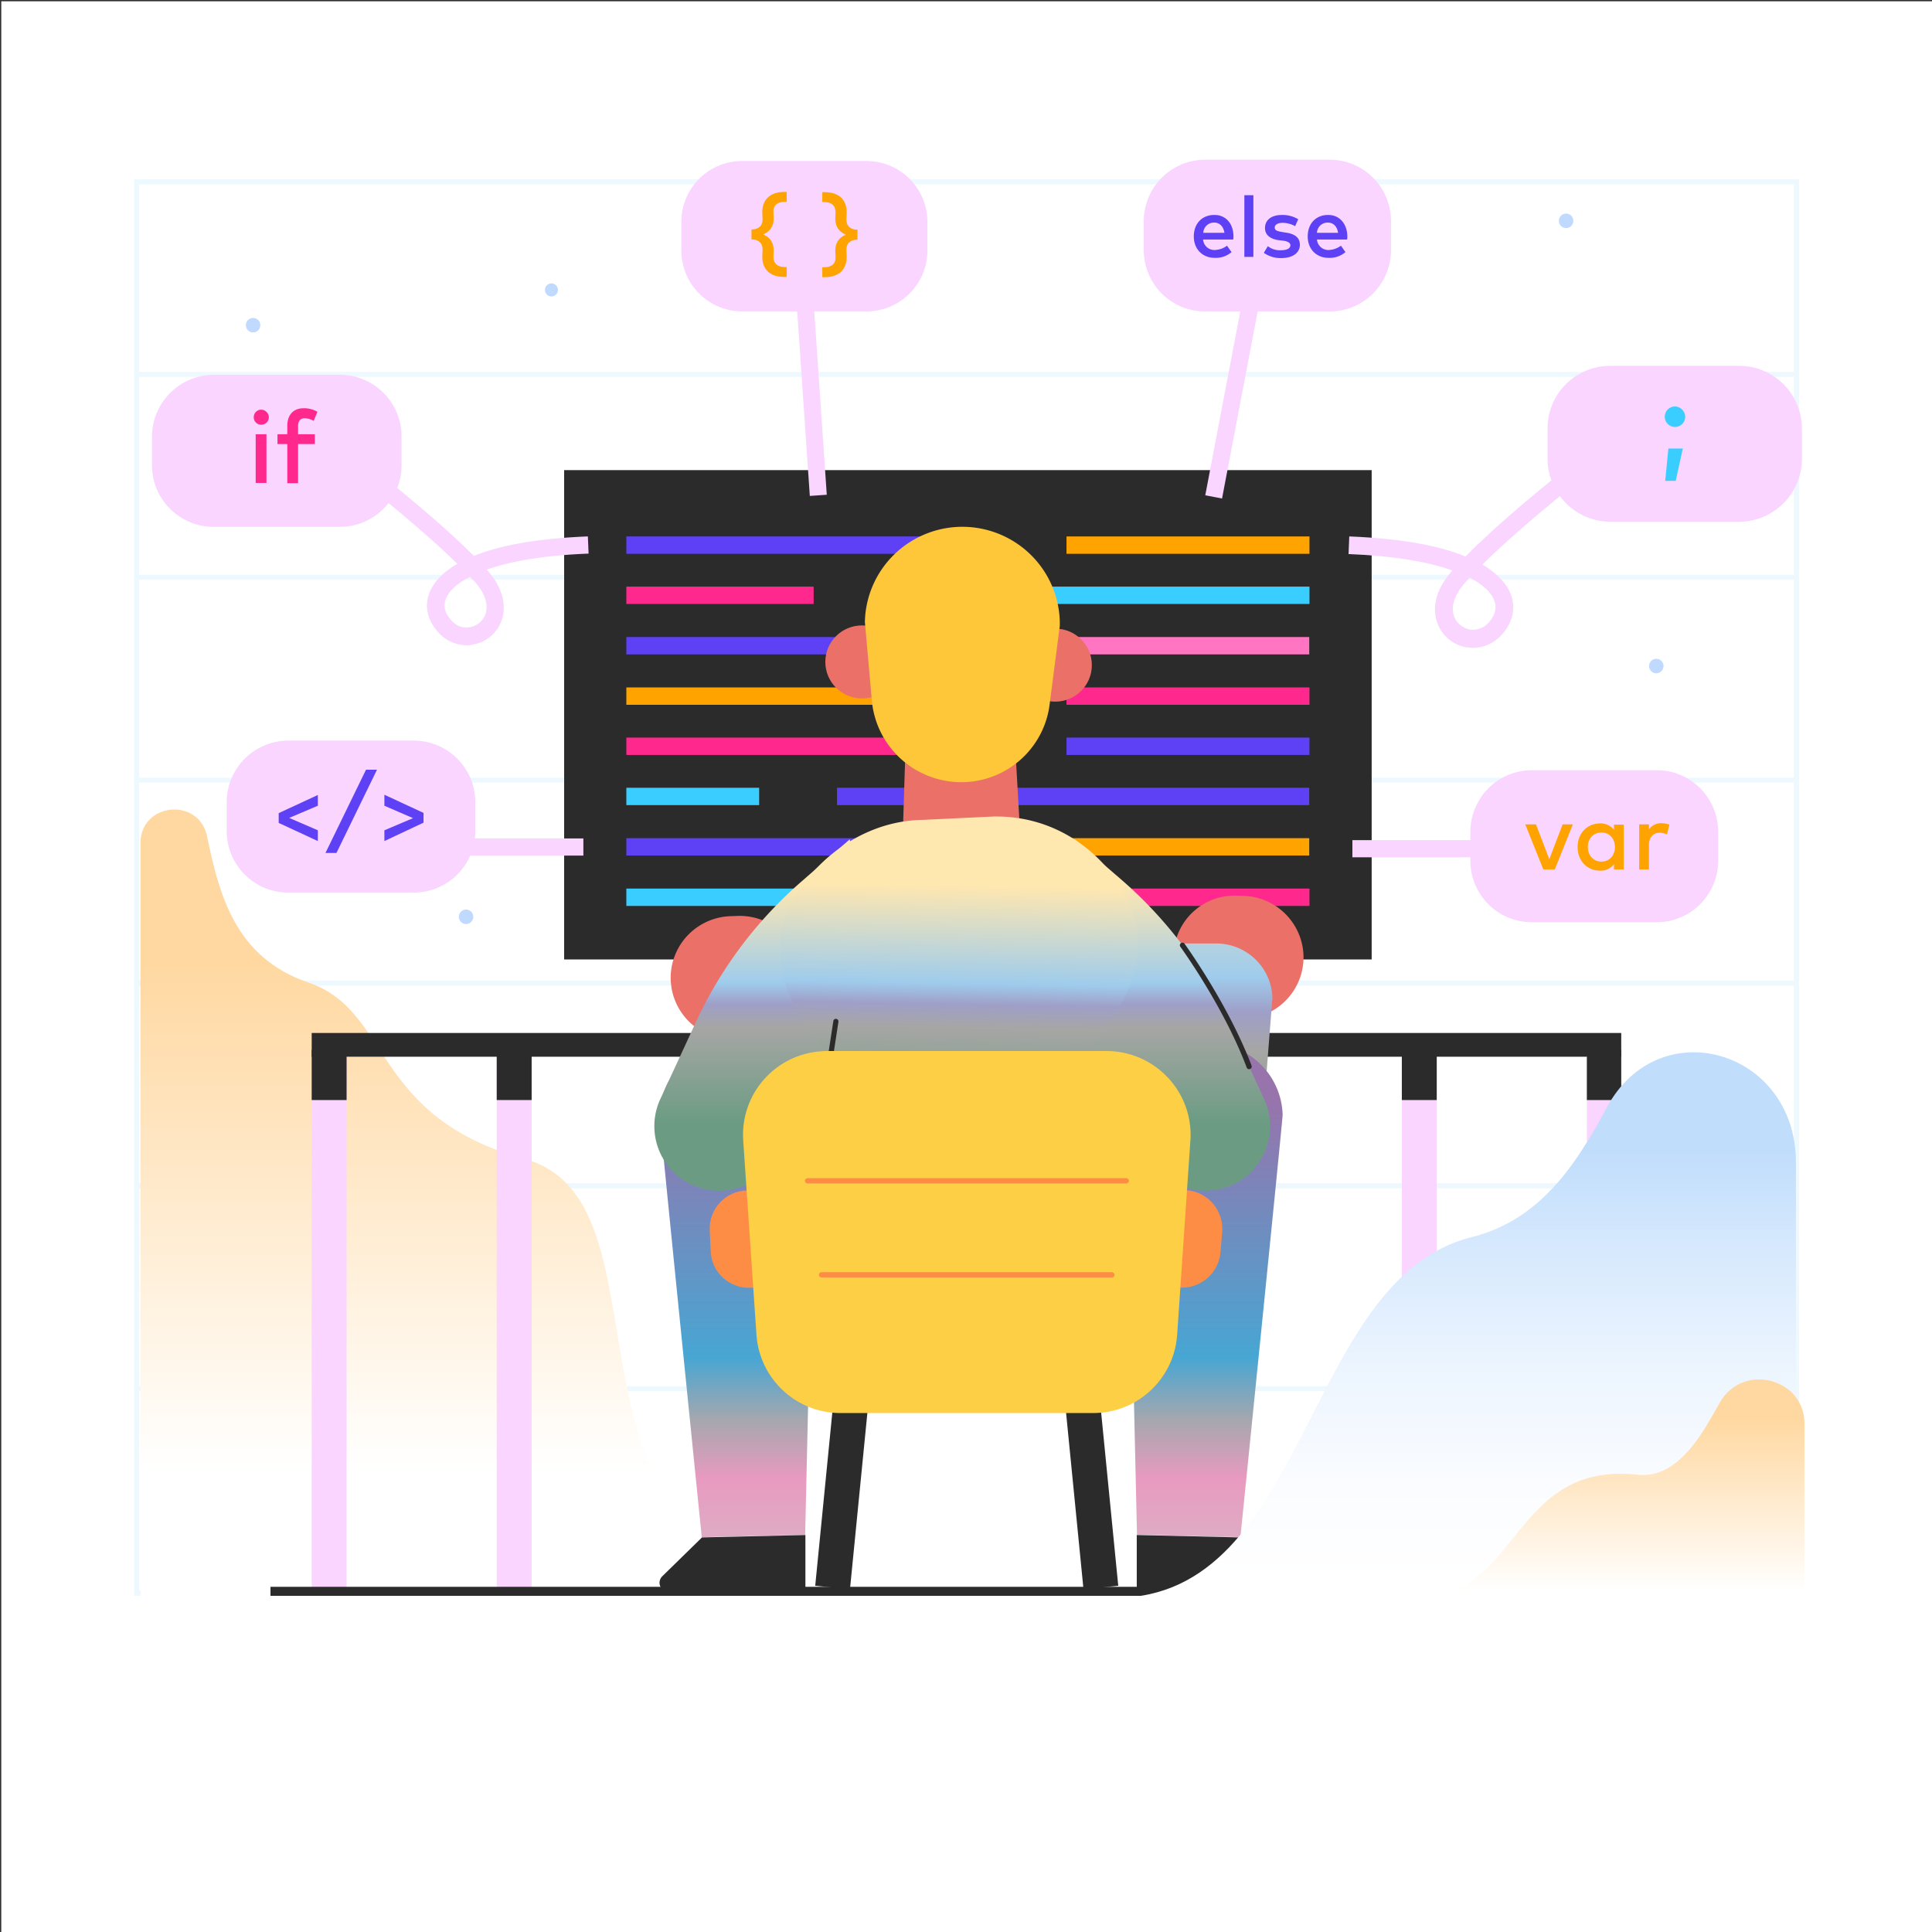 <?xml version="1.0" encoding="UTF-8"?><svg version="1.1" xmlns="http://www.w3.org/2000/svg" xmlns:xlink="http://www.w3.org/1999/xlink" viewBox="0 0 1500 1500" width="1500" height="1500" x="0px" y="0px">
    
    
    <rect x="0" y="0" width="1500" height="1500" fill="#333333" stroke="none"/>
    
    
    <!-- ITEM 0 -->
    <g>
        <defs>
            <clipPath id="clip-path-id-viewbox-item-0">
                <rect x="0.0" y="0.0" width="35.0" height="35.0"/>
            </clipPath>
        </defs>
        <g transform="translate(1.0 1.0) rotate(0.0 749.5 749.5) scale(42.829 42.829)">
            <g clip-path="url(#clip-path-id-viewbox-item-0)" transform="translate(-0.0 -0.0)">
                <title>Asset 138</title><g id="Layer_2-i0" data-name="Layer 2"><g id="Layer_1-2-i0" data-name="Layer 1"><rect width="35" height="35" fill="#fff"/></g></g>
            </g>
        </g>
    </g>
    
    <!-- ITEM 1 -->
    <g>
        <defs>
            <clipPath id="clip-path-id-viewbox-item-1">
                <rect x="0.0" y="0.0" width="697.36" height="591.828"/>
            </clipPath>
        </defs>
        <g transform="translate(104.0 139.0) rotate(0.0 647.0 550.0) scale(1.856 1.859)">
            <g clip-path="url(#clip-path-id-viewbox-item-1)" transform="translate(-0.0 -0.0)">
                
<g>
	<g opacity="0.3">
		<path fill="#C4ECFE" d="M694.333,2.22v587.187H2.22V2.22L694.333,2.22 M696.553,0H0v591.727h696.553V0L696.553,0z"/>
		<g>
			<rect y="419.405" fill="#C4ECFE" width="696.553" height="2.119"/>
		</g>
		<g>
			<rect y="334.757" fill="#C4ECFE" width="696.553" height="2.119"/>
		</g>
		<g>
			<rect y="419.405" fill="#C4ECFE" width="696.553" height="2.119"/>
		</g>
		<g>
			<rect y="504.153" fill="#C4ECFE" width="696.553" height="2.119"/>
		</g>
		<g>
			<rect y="250.008" fill="#C4ECFE" width="696.553" height="2.119"/>
		</g>
		<g>
			<rect y="165.26" fill="#C4ECFE" width="696.553" height="2.119"/>
		</g>
		<g>
			<rect y="80.511" fill="#C4ECFE" width="696.553" height="2.119"/>
		</g>
	</g>
	<circle fill="#BFD9FF" cx="138.927" cy="308.122" r="3.027"/>
	<circle fill="#BFD9FF" cx="441.399" cy="545.62" r="3.027"/>
	<circle fill="#BFD9FF" cx="599.092" cy="17.454" r="3.027"/>
	<circle fill="#BFD9FF" cx="636.825" cy="203.397" r="3.027"/>
	<circle fill="#BFD9FF" cx="49.84" cy="61.039" r="3.027"/>
	<circle fill="#BFD9FF" cx="174.643" cy="46.309" r="2.724"/>
	
		<linearGradient id="SVGID_7_-i1" gradientUnits="userSpaceOnUse" x1="135.434" y1="184.988" x2="135.434" y2="-26.803" gradientTransform="matrix(-1 0 0 -1 277.641 512.382)">
		<stop offset="0" style="stop-color:#FFD8A1"/>
		<stop offset="1" style="stop-color:#FFFFFF"/>
	</linearGradient>
	<path fill="url(#SVGID_7_-i1)" d="M2.724,277.35c0-16.849,24.315-19.371,27.846-2.926c4.944,23.407,11.199,50.547,42.374,61.14   c35.009,11.905,26.131,56.096,90.6,73.751c64.469,17.656,6.558,158.097,118.144,182.411H2.724V277.35z"/>
	
		<linearGradient id="SVGID_18_-i1" gradientUnits="userSpaceOnUse" x1="-465.355" y1="106.166" x2="-465.355" y2="-71.853" gradientTransform="matrix(-1 0 0 -1 87.731 512.382)">
		<stop offset="0" style="stop-color:#C0DDFC"/>
		<stop offset="0.19" style="stop-color:#D3E7FD"/>
		<stop offset="0.49" style="stop-color:#EBF4FE"/>
		<stop offset="0.77" style="stop-color:#FAFCFF"/>
		<stop offset="1" style="stop-color:#FFFFFF"/>
	</linearGradient>
	<path fill="url(#SVGID_18_-i1)" d="M412.342,591.626c80.208,0,77.585-131.966,147.301-149.319   c27.846-6.961,42.98-29.258,55.894-53.573c21.49-40.457,78.292-24.113,78.292,22.6v180.393H412.342V591.626z"/>
	
		<linearGradient id="SVGID_34_-i1" gradientUnits="userSpaceOnUse" x1="-15629.288" y1="-5.135" x2="-15629.288" y2="-76.453" gradientTransform="matrix(-1 0 0 -1 -15012.39 512.382)">
		<stop offset="0" style="stop-color:#FFD8A1"/>
		<stop offset="1" style="stop-color:#FFFFFF"/>
	</linearGradient>
	<path fill="url(#SVGID_34_-i1)" d="M536.439,591.828c43.383,0,39.852-56.903,91.912-51.152c17.858,2.018,28.552-20.481,34.202-30.267   c9.585-16.143,34.807-9.686,34.807,9.08v72.238H536.439V591.828z"/>
</g>

            </g>
        </g>
    </g>
    
    <!-- ITEM 2 -->
    <g>
        <defs>
            <clipPath id="clip-path-id-viewbox-item-2">
                <rect x="0.0" y="0.0" width="337.986" height="253.19"/>
            </clipPath>
        </defs>
        <g transform="translate(438.0 365.0) rotate(0.0 313.5 235.0) scale(1.855 1.856)">
            <g clip-path="url(#clip-path-id-viewbox-item-2)" transform="translate(-0.0 -0.0)">
                <title>computer_2</title><g id="Layer_2-i2" data-name="Layer 2"><g id="Layer_1-2-i2" data-name="Layer 1"><rect width="337.986" height="204.708" fill="#2b2b2b"/><rect x="26.03" y="27.745" width="151.438" height="7.264" fill="#5e41f4"/><rect x="210.257" y="27.745" width="101.698" height="7.264" fill="#ffa300"/><rect x="26.03" y="48.73" width="78.392" height="7.264" fill="#ff288c"/><rect x="137.212" y="48.73" width="174.744" height="7.264" fill="#3acdff"/><rect x="26.03" y="69.817" width="151.438" height="7.264" fill="#5e41f4"/><rect x="196.536" y="69.817" width="115.319" height="7.264" fill="#ff75c2"/><rect x="26.03" y="90.903" width="151.438" height="7.264" fill="#ffa300"/><rect x="210.257" y="90.903" width="101.698" height="7.264" fill="#ff288c"/><rect x="26.03" y="111.888" width="151.438" height="7.264" fill="#ff288c"/><rect x="210.257" y="111.888" width="101.698" height="7.264" fill="#5e41f4"/><rect x="26.03" y="132.874" width="55.591" height="7.264" fill="#3acdff"/><rect x="114.209" y="132.874" width="197.646" height="7.264" fill="#5e41f4"/><rect x="26.03" y="153.96" width="115.924" height="7.264" fill="#5e41f4"/><rect x="174.643" y="153.96" width="137.212" height="7.264" fill="#ffa300"/><rect x="26.03" y="175.046" width="151.438" height="7.264" fill="#3acdff"/><rect x="210.257" y="175.046" width="101.698" height="7.264" fill="#ff288c"/><path d="M262.439,248.147H241.908l-42.552-57.606a2.5,2.5,0,0,0-2.01-1.015H140.64a2.5,2.5,0,0,0-2.011,1.015L96.078,248.147H75.546a2.5,2.5,0,1,0,0,5H97a2.413,2.413,0,0,0,.307.043H240.679a2.438,2.438,0,0,0,.307-.043h21.453a2.5,2.5,0,0,0,0-5ZM141.9,194.526h54.183l39.608,53.621h-133.4Z" fill="#2b2b2b"/></g></g>
            </g>
        </g>
    </g>
    
    <!-- ITEM 3 -->
    <g>
        <defs>
            <clipPath id="clip-path-id-crop-item-3">
                
          <rect transform="scale(0.546 0.546)" x="0.0" y="0.0" width="1017.0" height="432.0"/>
        
            </clipPath>
            
            <clipPath id="clip-path-id-viewbox-item-3">
                <rect x="0.0" y="0.0" width="555.959" height="318.283"/>
            </clipPath>
        </defs>
        <g clip-path="url(#clip-path-id-crop-item-3)" transform="translate(242.0 802.0) rotate(0.0 509.0 291.5) scale(1.831 1.832)">
            <g clip-path="url(#clip-path-id-viewbox-item-3)" transform="translate(-0.0 -0.0)">
                <title>table_2</title><g id="Layer_2-i3" data-name="Layer 2"><g id="Layer_1-2-i3" data-name="Layer 1"><rect x="78.46" y="10.067" width="14.804" height="308.216" fill="#f9d5ff"/><rect y="10.067" width="14.804" height="308.216" fill="#f9d5ff"/><rect y="7.18" width="14.804" height="21.244" fill="#2b2b2b"/><rect x="78.46" y="7.18" width="14.804" height="21.244" fill="#2b2b2b"/><rect width="555.959" height="10.067" fill="#2b2b2b"/><rect x="540.711" y="10.067" width="14.804" height="308.216" fill="#f9d5ff"/><rect x="462.25" y="10.067" width="14.804" height="308.216" fill="#f9d5ff"/><rect x="462.25" y="7.18" width="14.804" height="21.244" fill="#2b2b2b"/><rect x="540.711" y="7.18" width="14.804" height="21.244" fill="#2b2b2b"/></g></g>
            </g>
        </g>
    </g>
    
    <!-- ITEM 4 -->
    <g>
        <defs>
            <clipPath id="clip-path-id-viewbox-item-4">
                <rect x="0.0" y="0.0" width="269.842" height="444.332"/>
            </clipPath>
        </defs>
        <g transform="translate(508.0 409.0) rotate(0.0 252.0 413.5) scale(1.868 1.861)">
            <g clip-path="url(#clip-path-id-viewbox-item-4)" transform="translate(-0.0 -0.0)">
                <defs><linearGradient id="linear-gradient-i4" x1="-2081.981" y1="-1630.649" x2="-2081.981" y2="-1896.718" gradientTransform="translate(-2011.359 -1390.641) rotate(180)" gradientUnits="userSpaceOnUse"><stop offset="0" stop-color="#9774ac"/><stop offset="0.4" stop-color="#47a6d3"/><stop offset="0.5" stop-color="#a7a7ae"/><stop offset="0.59" stop-color="#e89ac0"/><stop offset="1" stop-color="#bfe7d1"/></linearGradient><linearGradient id="linear-gradient-2-i4" x1="234.016" y1="-1674.049" x2="234.016" y2="-1512.339" gradientTransform="matrix(1, 0, 0, -1, 0, -1390.641)" gradientUnits="userSpaceOnUse"><stop offset="0" stop-color="#6b9c83"/><stop offset="0.4" stop-color="#a6a6a4"/><stop offset="0.5" stop-color="#9f9fc8"/><stop offset="0.59" stop-color="#9fccec"/><stop offset="1" stop-color="#ffe7b0"/></linearGradient><linearGradient id="linear-gradient-3-i4" x1="192.701" y1="-1630.649" x2="192.701" y2="-1896.718" gradientTransform="matrix(1, 0, 0, -1, 0, -1390.641)" xlink:href="#linear-gradient-i4"/><linearGradient id="linear-gradient-4-i4" x1="207.698" y1="-1660.955" x2="207.698" y2="-2093.845" gradientTransform="matrix(1, 0.017, 0.017, -1, -52.651, -1424.659)" xlink:href="#linear-gradient-i4"/><linearGradient id="linear-gradient-5-i4" x1="210.986" y1="-1639.351" x2="210.986" y2="-1540.211" xlink:href="#linear-gradient-2-i4"/><linearGradient id="linear-gradient-6-i4" x1="3827.35" y1="-1639.351" x2="3827.35" y2="-1540.211" gradientTransform="translate(3872.321 -1390.641) rotate(180)" xlink:href="#linear-gradient-2-i4"/><linearGradient id="linear-gradient-7-i4" x1="206.803" y1="-1669.956" x2="206.803" y2="-1570.824" gradientTransform="matrix(1, 0.017, 0.017, -1, -52.651, -1424.659)" xlink:href="#linear-gradient-2-i4"/></defs><title>man_sit_1</title><g id="Layer_2-i4" data-name="Layer 2"><g id="Layer_1-2-i4" data-name="Layer 1"><path d="M139.077,218.739l-105.129-3.33a30.8,30.8,0,0,0-31.78,29.864h0c-.1,1.312,17.555,176.257,17.555,176.257L62.7,420.521l3.027-133.479L90.606,299.2Z" fill="url(#linear-gradient-i4)"/><path d="M6,444.332H62.8v-23.71l-42.979,1.009L3.277,437.875A3.9,3.9,0,0,0,2.168,440.6h0A3.812,3.812,0,0,0,6,444.332Z" fill="#2b2b2b"/><path d="M7.111,192.1a25.761,25.761,0,0,0,29.36,21.489c.605-.1,1.109-.2,1.614-.3l2.926-.707a25.423,25.423,0,0,0-6.155-50.243l-3.026.1A25.755,25.755,0,0,0,6.809,188.774c0,1.211.2,2.22.3,3.33Z" fill="#ea7068"/><path d="M269.529,183.528a25.716,25.716,0,0,1-29.258,21.49c-.6-.1-1.11-.2-1.715-.3l-2.926-.706a25.386,25.386,0,0,1,6.154-50.143l3.027.1A25.755,25.755,0,0,1,269.832,180.3a31.882,31.882,0,0,1-.3,3.229Z" fill="#ea7068"/><path d="M256.716,198.964l-3.127,39.953-42.476-2.724,5.448-62.351h16.95a23.36,23.36,0,0,1,23.407,23.407A4.714,4.714,0,0,0,256.716,198.964Z" fill="url(#linear-gradient-2-i4)"/><path d="M124.246,218.739l105.129-3.33a30.8,30.8,0,0,1,31.78,29.864h0c.1,1.312-17.555,176.257-17.555,176.257l-42.979-1.009-3.027-133.479-46.5,13.065Z" fill="url(#linear-gradient-3-i4)"/><path d="M70.572,238.11c-9.887,27.039,3.228,64.469,33.9,63.662,23.609-.605,25.324.3,35.211.1,31.579-.807,52.464-33.395,42.677-63.46Z" fill="url(#linear-gradient-4-i4)"/><path d="M238.858,207.035l14.63,31.781a27.024,27.024,0,0,1-13.318,35.817c-.2.1-.4.1-.6.2h0a26.978,26.978,0,0,1-31.579-7.869l-41.971-52.06,8.677-84.547,19.875,17.253A177.122,177.122,0,0,1,238.858,207.035Z" fill="url(#linear-gradient-5-i4)"/><path d="M17.1,207.035,2.47,238.816a27.023,27.023,0,0,0,13.318,35.817c.2.1.4.1.605.2h0a26.979,26.979,0,0,0,31.579-7.869l41.971-52.06-8.677-84.547L61.492,147.711A174.744,174.744,0,0,0,17.1,207.035Z" fill="url(#linear-gradient-6-i4)"/><circle cx="86.315" cy="56.378" r="15.235" fill="#ea7068"/><circle cx="166.62" cy="57.716" r="15.235" fill="#ea7068"/><path d="M103.361,125.515l1.917-61.543,43.081-.707,3.531,61.544A23.34,23.34,0,0,1,130.1,149.527c-.505,0-.908.1-1.413.1h-1.816a23.359,23.359,0,0,1-23.407-23.406A1.5,1.5,0,0,1,103.361,125.515Z" fill="#ea7068"/><path id="_Path_-i4" data-name=" Path " d="M126.768,106.548h0a37.362,37.362,0,0,1-36.321-33.8L87.522,39.758A40.546,40.546,0,0,1,128.786.007h0a40.546,40.546,0,0,1,39.751,41.264L164.3,74.162A37.015,37.015,0,0,1,126.768,106.548Z" fill="#fec73a"/><path d="M182.46,238.413a49.528,49.528,0,0,1-2.623-15.739c0-9.081,21.793-22.9,21.187-50.345-.5-21.086-23.407-52.161-60.131-51.455l-29.662,1.413c-32.285.6-57.71,28.956-59.021,51.353h-.1c0,.707.1,1.211.1,1.917v.606h0c2.017,37.329,28.148,35.513,18.463,62.048Z" fill="url(#linear-gradient-7-i4)"/><path d="M247.232,226.306a1.1,1.1,0,0,1-1.009-.707c-9.584-25.525-27.341-50.042-27.543-50.344a1.08,1.08,0,1,1,1.715-1.312c.1.2,18.06,25.021,27.846,50.849a1.091,1.091,0,0,1-.706,1.413A.371.371,0,0,1,247.232,226.306Z" fill="#2b2b2b"/><path d="M181.754,235.689a1.1,1.1,0,0,1-.908-.4l-10.8-13.318a1.072,1.072,0,1,1,1.614-1.412l10.8,13.318a1.1,1.1,0,0,1-.1,1.513A.609.609,0,0,1,181.754,235.689Z" fill="#2b2b2b"/><path d="M70.572,239.22h-.1a1.1,1.1,0,0,1-.908-1.211l4.843-31.781a1.07,1.07,0,1,1,2.118.3l-4.842,31.781A1.1,1.1,0,0,1,70.572,239.22Z" fill="#2b2b2b"/><path d="M257.321,444.332h-56.8v-23.71l42.879,1.009,16.546,16.244a3.9,3.9,0,0,1,1.109,2.724h0a3.725,3.725,0,0,1-3.733,3.733Z" fill="#2b2b2b"/></g></g>
            </g>
        </g>
    </g>
    
    <!-- ITEM 5 -->
    <g>
        <defs>
            <clipPath id="clip-path-id-viewbox-item-5">
                <rect x="0.0" y="0.0" width="155.171" height="64.268"/>
            </clipPath>
        </defs>
        <g transform="translate(1050.0 598.0) rotate(0.0 142.0 59.0) scale(1.83 1.836)">
            <g clip-path="url(#clip-path-id-viewbox-item-5)" transform="translate(-0.0 -0.0)">
                <title>var_bubble</title><g id="Layer_2-i5" data-name="Layer 2"><g id="Layer_1-2-i5" data-name="Layer 1"><path d="M129.141,0H76.072a26.114,26.114,0,0,0-26.03,26.131v3.43H0v7.264H50.042v1.413a26.029,26.029,0,0,0,26.03,26.03h53.069a26.029,26.029,0,0,0,26.03-26.03V26.03A26.029,26.029,0,0,0,129.141,0Z" fill="#f9d5ff"/><path d="M85.858,41.971H81.016L73.348,22.9h4.54l5.65,14.73,5.65-14.73h4.338Z" fill="#ffa300"/><path d="M115.218,41.971H110.98v-2.22a7.131,7.131,0,0,1-5.952,2.724c-5.348,0-9.484-4.136-9.484-9.988S99.68,22.5,105.028,22.5a7.131,7.131,0,0,1,5.952,2.724V23h4.137V41.971ZM99.882,32.487c0,3.329,2.22,6.154,5.751,6.154,3.43,0,5.751-2.623,5.751-6.154s-2.321-6.154-5.751-6.154c-3.632.1-5.751,2.724-5.751,6.154Z" fill="#ffa300"/><path d="M134.488,23l-1.009,4.137a8.312,8.312,0,0,0-3.128-.707c-2.623,0-4.54,1.917-4.54,5.146V41.971h-4.136V22.9h4.136v2.119A6.446,6.446,0,0,1,131.36,22.4,11.465,11.465,0,0,1,134.488,23Z" fill="#ffa300"/></g></g>
            </g>
        </g>
    </g>
    
    <!-- ITEM 6 -->
    <g>
        <defs>
            <clipPath id="clip-path-id-viewbox-item-6">
                <rect x="0.0" y="0.0" width="183.925" height="114.31"/>
            </clipPath>
        </defs>
        <g transform="translate(118.0 291.0) rotate(0.0 169.5 105.0) scale(1.843 1.837)">
            <g clip-path="url(#clip-path-id-viewbox-item-6)" transform="translate(-0.0 -0.0)">
                <title>if_bubble</title><g id="Layer_2-i6" data-name="Layer 2"><g id="Layer_1-2-i6" data-name="Layer 1"><path d="M141.046,82.327c10.8-3.834,25.122-6.053,42.879-6.759l-.3-7.265c-22.8.908-38.036,4.137-48.024,8.273-9.4-9.5-22.107-20.383-32.294-28.76a25.975,25.975,0,0,0,1.825-9.578V26.03A26.029,26.029,0,0,0,79.1,0H26.03A26.158,26.158,0,0,0,0,26.03V38.238a26.029,26.029,0,0,0,26.03,26.03H79.1A26,26,0,0,0,99.651,54.2c9.26,7.646,20.384,17.2,28.985,25.7-6.759,3.935-9.988,8.172-11.4,11.4-2.523,5.549-1.615,11.6,2.724,16.747a16.157,16.157,0,0,0,12.51,6.256,12.51,12.51,0,0,0,2.724-.3,15.659,15.659,0,0,0,12.107-10.19c1.312-3.834,2.321-11.6-5.851-20.985C141.349,82.731,141.147,82.428,141.046,82.327Zm-.6,18.867a8.314,8.314,0,0,1-6.457,5.448c-1.817.4-5.247.4-8.274-3.329-2.522-2.926-3.127-6.054-1.715-9.081,1.413-3.228,4.843-6.255,9.989-8.878.706.807,1.412,1.513,2.017,2.119C140.34,92.315,141.853,97.259,140.441,101.194Z" fill="#f9d5ff"/><path d="M68.606,29.258H61.544V45.805H57V29.258H52.867V25.122H57V21.591c0-4.137,2.118-7.466,6.961-7.466a11.393,11.393,0,0,1,5.751,1.513L68.1,19.472a7.652,7.652,0,0,0-3.834-1.11c-1.715,0-2.724,1.211-2.724,3.229v3.531h7.062Z" fill="#ff288c"/><path d="M49.235,17.959a3.166,3.166,0,0,1-3.229,3.127,3.1,3.1,0,0,1-3.127-3.228,3.143,3.143,0,0,1,3.127-3.128,3.319,3.319,0,0,1,3.229,3.229ZM48.226,45.7h-4.54V25.122h4.54Z" fill="#ff288c"/></g></g>
            </g>
        </g>
    </g>
    
    <!-- ITEM 7 -->
    <g>
        <defs>
            <clipPath id="clip-path-id-viewbox-item-7">
                <rect x="0.0" y="0.0" width="105.129" height="143.112"/>
            </clipPath>
        </defs>
        <g transform="translate(529.0 125.0) rotate(0.0 95.5 130.0) scale(1.817 1.817)">
            <g clip-path="url(#clip-path-id-viewbox-item-7)" transform="translate(-0.0 -0.0)">
                <title>programming_bubble</title><g id="Layer_2-i7" data-name="Layer 2"><g id="Layer_1-2-i7" data-name="Layer 1"><path d="M79.1,0H26.031A25.986,25.986,0,0,0,0,26.131V38.238a26.029,26.029,0,0,0,26.03,26.03H49.508l5.382,78.844,7.247-.5L56.789,64.268H79.1a26.029,26.029,0,0,0,26.03-26.03V26.03A26.028,26.028,0,0,0,79.1,0Z" fill="#f9d5ff"/><path d="M43.989,17.454c-2.926,0-4.843,1.614-4.641,4.439l.1,2.321c.1,3.43-1.412,5.952-4.54,7.163,3.128,1.211,4.641,3.733,4.54,7.163l-.1,2.321c-.1,2.825,1.715,4.439,4.641,4.439H45v4.238H43.989c-6.356,0-9.685-3.532-9.383-9.282l.1-2.321c.1-2.825-1.715-4.439-4.742-4.439V29.258c3.027,0,4.843-1.614,4.742-4.439l-.1-2.32c-.3-5.65,3.027-9.282,9.383-9.282H45v4.237Z" fill="#ffa300"/><path d="M61.242,45.4c2.925,0,4.842-1.614,4.641-4.439l-.1-2.321c-.1-3.43,1.412-5.952,4.54-7.163-3.128-1.211-4.641-3.733-4.54-7.163l.1-2.321c.1-2.825-1.716-4.439-4.641-4.439H60.233V13.318h1.009c6.356,0,9.685,3.531,9.382,9.282l-.1,2.32c-.1,2.825,1.715,4.439,4.741,4.439V33.6c-3.026,0-4.842,1.614-4.741,4.439l.1,2.32c.3,5.65-3.026,9.282-9.382,9.282H60.233V45.4Z" fill="#ffa300"/></g></g>
            </g>
        </g>
    </g>
    
    <!-- ITEM 8 -->
    <g>
        <defs>
            <clipPath id="clip-path-id-viewbox-item-8">
                <rect x="0.0" y="0.0" width="150.832" height="64.268"/>
            </clipPath>
        </defs>
        <g transform="translate(176.0 575.0) rotate(0.0 138.5 59.0) scale(1.836 1.836)">
            <g clip-path="url(#clip-path-id-viewbox-item-8)" transform="translate(-0.0 -0.0)">
                <title>code_bubble</title><g id="Layer_2-i8" data-name="Layer 2"><g id="Layer_1-2-i8" data-name="Layer 1"><path d="M150.832,41.365h-45.9a26.225,26.225,0,0,0,.194-3.127V26.03A26.029,26.029,0,0,0,79.1,0H26.131A26.114,26.114,0,0,0,0,26.03V38.238a26.029,26.029,0,0,0,26.03,26.03H79.1A26.043,26.043,0,0,0,102.968,48.63h47.864Z" fill="#f9d5ff"/><path d="M38.54,42.475,21.994,34.807V30.671L38.54,23v4.54L26.433,32.689,38.54,37.935Z" fill="#5e41f4"/><path d="M46.41,47.52H41.769L58.92,12.309h4.641Z" fill="#5e41f4"/><path d="M66.689,22.9,83.235,30.57v4.137L66.689,42.475v-4.54L78.8,32.79,66.689,27.543Z" fill="#5e41f4"/></g></g>
            </g>
        </g>
    </g>
    
    <!-- ITEM 9 -->
    <g>
        <defs>
            <clipPath id="clip-path-id-viewbox-item-9">
                <rect x="0.0" y="0.0" width="105.129" height="143.503"/>
            </clipPath>
        </defs>
        <g transform="translate(888.0 124.0) rotate(0.0 96.0 131.5) scale(1.826 1.833)">
            <g clip-path="url(#clip-path-id-viewbox-item-9)" transform="translate(-0.0 -0.0)">
                <title>else_bubble</title><g id="Layer_2-i9" data-name="Layer 2"><g id="Layer_1-2-i9" data-name="Layer 1"><path d="M79.1,0H26.03A26.114,26.114,0,0,0,0,26.131V38.238a26.029,26.029,0,0,0,26.03,26.03H41.04L26.158,142.14l7.135,1.363L48.435,64.268H79.1a26.029,26.029,0,0,0,26.03-26.03V26.03A26.029,26.029,0,0,0,79.1,0Z" fill="#f9d5ff"/><path d="M38.137,32.386a6.659,6.659,0,0,1-.1,1.413H25.223a4.835,4.835,0,0,0,5.145,4.439,9.309,9.309,0,0,0,5.045-1.816l1.917,2.724a10.316,10.316,0,0,1-7.164,2.421c-5.145,0-8.878-3.632-8.878-9.08s3.531-9.08,8.677-9.08C34.807,23.306,38.137,27.039,38.137,32.386ZM25.324,30.974H34.3c-.4-2.724-2.018-4.339-4.338-4.339a4.506,4.506,0,0,0-4.641,4.339Z" fill="#5e41f4"/><path d="M46.612,41.164H42.778V15.033h3.834Z" fill="#5e41f4"/><path d="M64.369,28.149a11.15,11.15,0,0,0-5.348-1.413c-2.017,0-3.329.807-3.329,2.018s1.211,1.513,2.825,1.816l1.816.3c3.834.5,6.053,2.118,6.053,5.145,0,3.33-2.925,5.65-7.869,5.65a12.473,12.473,0,0,1-7.466-2.22l1.715-2.824a8.194,8.194,0,0,0,5.65,1.715c2.522,0,3.935-.807,3.935-2.119,0-.908-.908-1.614-3.027-1.917l-1.816-.2c-3.834-.5-5.953-2.32-5.953-5.145,0-3.431,2.724-5.549,7.164-5.549a12.837,12.837,0,0,1,6.961,1.816Z" fill="#5e41f4"/><path d="M86.565,32.386a6.659,6.659,0,0,1-.1,1.413H73.651A4.834,4.834,0,0,0,78.8,38.238a9.309,9.309,0,0,0,5.045-1.816l1.917,2.724a10.317,10.317,0,0,1-7.164,2.421c-5.145,0-8.878-3.632-8.878-9.08s3.531-9.08,8.576-9.08C83.134,23.306,86.464,27.039,86.565,32.386ZM73.651,30.974H82.63c-.4-2.724-2.018-4.339-4.338-4.339a4.506,4.506,0,0,0-4.641,4.339Z" fill="#5e41f4"/></g></g>
            </g>
        </g>
    </g>
    
    <!-- ITEM 10 -->
    <g>
        <defs>
            <clipPath id="clip-path-id-viewbox-item-10">
                <rect x="0.0" y="0.0" width="214.664" height="225.905"/>
            </clipPath>
        </defs>
        <g transform="translate(551.0 816.0) rotate(0.0 199.0 209.0) scale(1.854 1.85)">
            <g clip-path="url(#clip-path-id-viewbox-item-10)" transform="translate(-0.0 -0.0)">
                
<g>
	<g>
		
			<rect x="16.568" y="179.315" transform="matrix(0.098 -0.995 0.995 0.098 -135.849 223.34)" fill="#2B2B2B" width="77.487" height="14.63"/>
	</g>
	<g>
		
			<rect x="152.777" y="147.831" transform="matrix(0.995 -0.098 0.098 0.995 -17.56 16.635)" fill="#2B2B2B" width="14.63" height="77.488"/>
	</g>
	<path fill="#FD8D45" d="M199.68,58.416h0.101c8.878,0.706,15.537,8.576,14.831,17.454l-0.706,8.576   c-0.706,8.878-8.576,15.537-17.454,14.831h-0.101c-8.878-0.706-15.537-8.576-14.831-17.454l0.706-8.576   C182.932,64.268,190.701,57.71,199.68,58.416z"/>
	<path fill="#FD8D45" d="M17.269,99.378h-0.101C8.29,99.781,0.622,92.82,0.42,83.841l-0.404-8.576   c-0.404-8.878,6.558-16.546,15.537-16.748h0.101c8.878-0.404,16.546,6.558,16.748,15.537l0.404,8.576   C33.21,91.508,26.248,98.974,17.269,99.378z"/>
	<path fill="#FDCF45" d="M160.636,151.942H54.7c-18.463,0-33.799-14.327-35.11-32.79l-5.549-81.621   C12.729,18.16,27.358,1.413,46.729,0.101C47.536,0,48.344,0,49.151,0h117.034c19.371,0,35.211,15.739,35.211,35.211   c0,0.807,0,1.614-0.101,2.421l-5.549,81.621C194.434,137.616,179.099,151.942,160.636,151.942z"/>
	<g>
		<path fill="#FD8D45" d="M174.357,55.591H40.979c-0.605,0-1.11-0.504-1.11-1.11s0.504-1.11,1.11-1.11h133.479    c0.605,0,1.11,0.504,1.11,1.11S174.962,55.591,174.357,55.591z"/>
	</g>
	<g>
		<path fill="#FD8D45" d="M168.505,95.039H46.83c-0.605,0-1.11-0.504-1.11-1.11s0.504-1.11,1.11-1.11h121.574    c0.605,0,1.11,0.504,1.11,1.11S169.11,95.039,168.505,95.039z"/>
	</g>
</g>

            </g>
        </g>
    </g>
    
    <!-- ITEM 11 -->
    <g>
        <defs>
            <clipPath id="clip-path-id-viewbox-item-11">
                <rect x="0.0" y="0.0" width="298.334" height="3.035"/>
            </clipPath>
        </defs>
        <g transform="translate(210.0 1232.0) rotate(0.0 351.0 3.5) scale(2.353 2.306)">
            <g clip-path="url(#clip-path-id-viewbox-item-11)" transform="translate(-0.0 -0.0)">
                <title>line_4</title><g id="Layer_2-i11" data-name="Layer 2"><g id="Layer_1-2-i11" data-name="Layer 1"><rect width="298.334" height="3.035" fill="#2b2b2b"/></g></g>
            </g>
        </g>
    </g>
    
    <!-- ITEM 12 -->
    <g>
        <defs>
            <clipPath id="clip-path-id-viewbox-item-12">
                <rect x="0.0" y="0.0" width="285.018" height="226.079"/>
            </clipPath>
        </defs>
        <g transform="translate(866.0 817.0) rotate(0.0 267.5 212.0) scale(1.877 1.875)">
            <g clip-path="url(#clip-path-id-viewbox-item-12)" transform="translate(-0.0 -0.0)">
                
<g>
	
		<linearGradient id="SVGID_7_-i12" gradientUnits="userSpaceOnUse" x1="-2360.151" y1="-252.52" x2="-2360.151" y2="-430.54" gradientTransform="matrix(-1 0 0 -1 -2219.407 -212.053)">
		<stop offset="0" style="stop-color:#C0DDFC"/>
		<stop offset="0.19" style="stop-color:#D3E7FD"/>
		<stop offset="0.49" style="stop-color:#EBF4FE"/>
		<stop offset="0.77" style="stop-color:#FAFCFF"/>
		<stop offset="1" style="stop-color:#FFFFFF"/>
	</linearGradient>
	<path fill="url(#SVGID_7_-i12)" d="M0,225.877c80.209,0,77.585-131.966,147.301-149.319c27.846-6.961,42.98-29.258,55.894-53.573   c21.49-40.457,78.292-24.113,78.292,22.6v180.393H0V225.877z"/>
	
		<linearGradient id="SVGID_18_-i12" gradientUnits="userSpaceOnUse" x1="-17524.084" y1="-363.822" x2="-17524.084" y2="-435.139" gradientTransform="matrix(-1 0 0 -1 -17319.527 -212.053)">
		<stop offset="0" style="stop-color:#FFD8A1"/>
		<stop offset="1" style="stop-color:#FFFFFF"/>
	</linearGradient>
	<path fill="url(#SVGID_18_-i12)" d="M124.096,226.079c43.383,0,39.852-56.903,91.912-51.152c17.858,2.018,28.552-20.481,34.202-30.267   c9.585-16.143,34.807-9.686,34.807,9.08v72.238H124.096V226.079z"/>
</g>

            </g>
        </g>
    </g>
    
    <!-- ITEM 13 -->
    <g>
        <defs>
            <clipPath id="clip-path-id-viewbox-item-13">
                <rect x="0.0" y="0.0" width="187.355" height="116.227"/>
            </clipPath>
        </defs>
        <g transform="translate(1047.0 284.0) rotate(0.0 176.0 109.5) scale(1.879 1.884)">
            <g clip-path="url(#clip-path-id-viewbox-item-13)" transform="translate(-0.0 -0.0)">
                
<g>
	<path fill="#F9D5FF" d="M108.256,0h53.069c14.427,0,26.03,11.703,26.03,26.03v12.208c0,14.427-11.703,26.03-26.03,26.03h-53.069   c-14.427,0-26.03-11.703-26.03-26.03V26.03C82.125,11.602,93.829,0,108.256,0z"/>
	<path fill="#3ACDFF" d="M139.129,20.985c0,2.321-1.917,4.237-4.237,4.237s-4.237-1.917-4.237-4.237s1.917-4.237,4.237-4.237l0,0   C137.212,16.849,139.028,18.665,139.129,20.985z M138.12,34.101l-2.926,13.318h-4.338l1.312-13.318H138.12z"/>
	<g>
		<path fill="#F9D5FF" d="M51.455,116.227c-0.908,0-1.816-0.101-2.724-0.202c-5.549-0.908-10.19-4.843-12.107-10.19    c-1.312-3.834-2.421-11.502,5.852-20.985c0.101-0.101,0.303-0.404,0.404-0.504C32.184,80.511,17.656,78.292,0,77.585l0.303-7.264    c22.801,0.908,38.036,4.137,48.024,8.273c17.959-18.261,48.024-41.365,49.437-42.475l4.439,5.751    c-0.404,0.303-29.057,22.398-46.914,40.054c6.76,3.935,9.887,8.172,11.401,11.401c2.522,5.65,1.513,11.602-2.724,16.748    C60.737,114.007,56.196,116.227,51.455,116.227z M50.042,87.271c-0.706,0.807-1.413,1.513-2.018,2.22    c-4.237,4.843-5.852,9.786-4.439,13.721c1.009,2.825,3.531,4.843,6.457,5.448c1.816,0.303,5.347,0.303,8.273-3.329    c2.522-3.027,3.027-6.053,1.715-9.08C58.618,93.022,55.188,89.995,50.042,87.271z"/>
	</g>
</g>

            </g>
        </g>
    </g>
    
</svg>